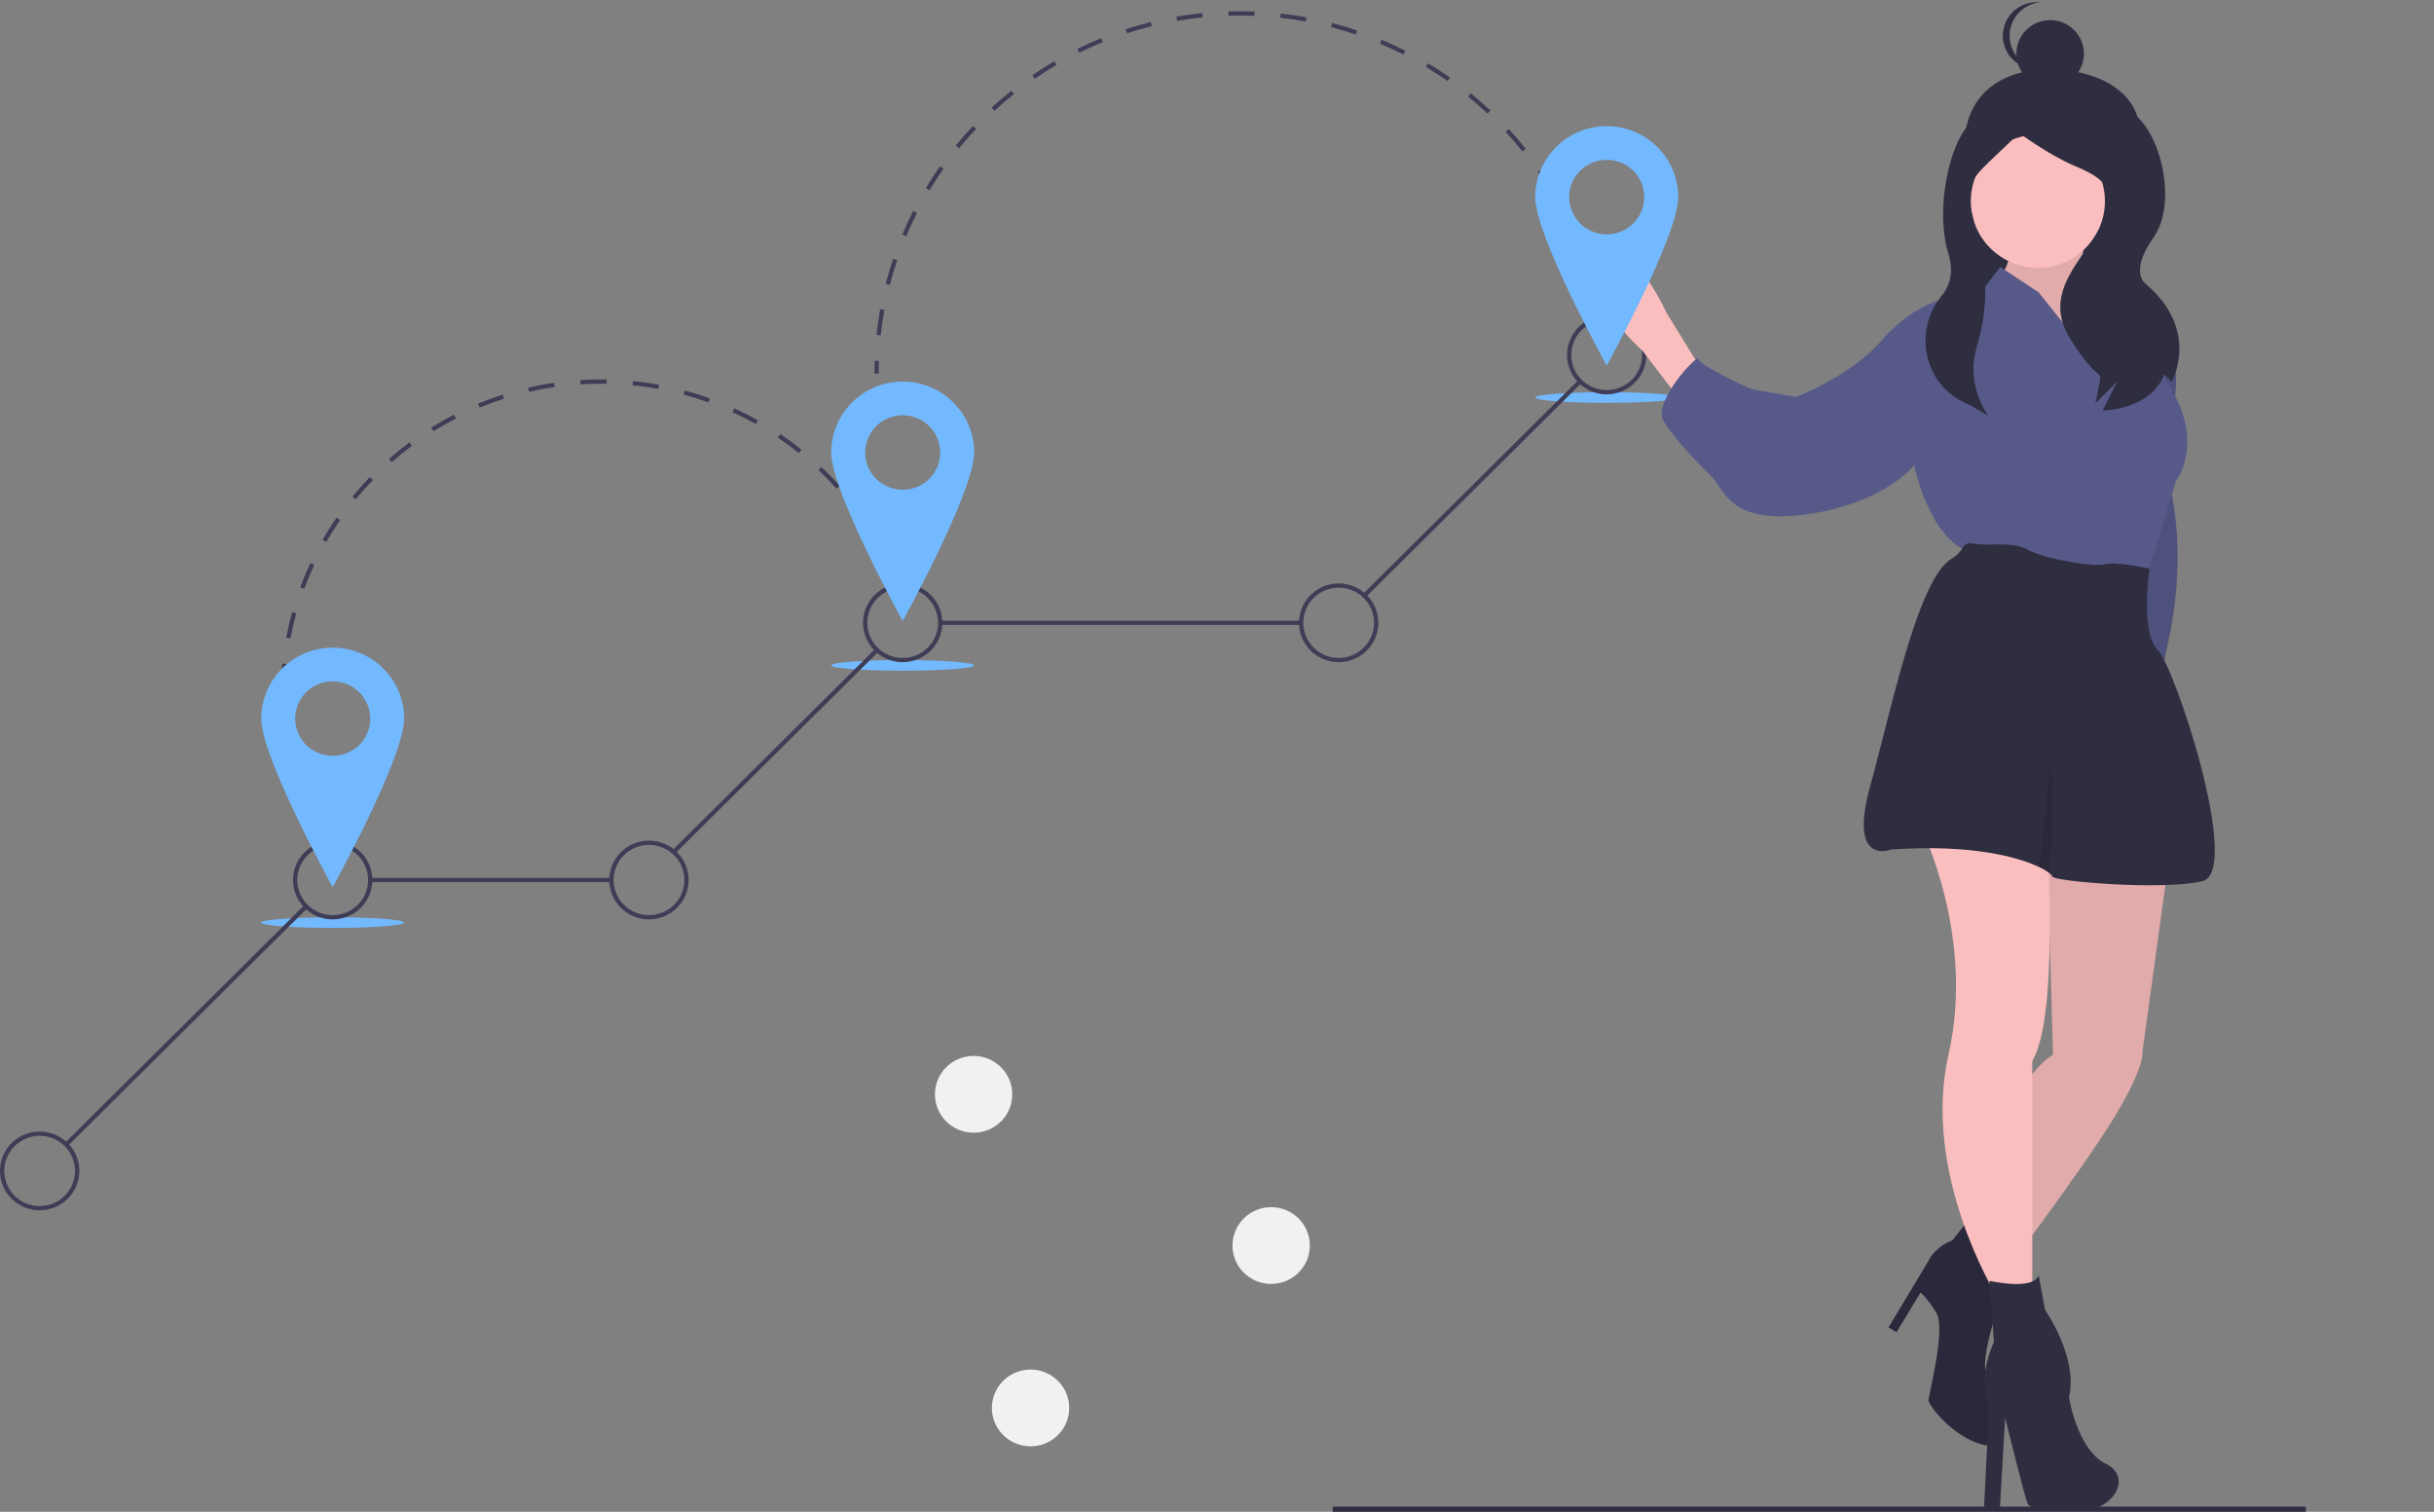 <svg width="161" height="100" viewBox="0 0 161 100" fill="none" xmlns="http://www.w3.org/2000/svg">
<rect x="0" y="0" width="161" height="100" fill="#808080" stroke="none"/>
<g clip-path="url(#clip0)">
<path d="M22.173 57.88C22.014 57.646 21.858 57.406 21.708 57.166L21.95 57.018C22.097 57.255 22.252 57.492 22.409 57.723L22.173 57.88Z" fill="#3F3D56"/>
<path d="M20.853 55.656C20.589 55.143 20.345 54.614 20.125 54.081L20.388 53.975C20.604 54.499 20.846 55.022 21.105 55.528L20.853 55.656ZM19.532 52.452C19.358 51.904 19.205 51.341 19.077 50.78L19.354 50.717C19.48 51.271 19.631 51.826 19.803 52.367L19.532 52.452ZM18.763 49.076C18.683 48.507 18.625 47.927 18.592 47.352L18.875 47.336C18.908 47.903 18.965 48.475 19.044 49.036L18.763 49.076ZM18.846 45.627L18.562 45.62C18.576 45.044 18.614 44.463 18.674 43.892L18.957 43.922C18.897 44.485 18.86 45.058 18.846 45.627ZM19.207 42.231L18.929 42.179C19.037 41.614 19.17 41.046 19.325 40.492L19.598 40.567C19.446 41.114 19.314 41.674 19.207 42.231ZM20.127 38.941L19.86 38.843C20.061 38.304 20.287 37.766 20.533 37.244L20.79 37.363C20.548 37.878 20.325 38.409 20.127 38.941ZM58.999 38.07C58.777 37.548 58.53 37.028 58.265 36.524L58.517 36.394C58.785 36.904 59.036 37.431 59.261 37.961L58.999 38.07ZM21.582 35.845L21.335 35.705C21.623 35.206 21.935 34.712 22.263 34.237L22.497 34.397C22.174 34.865 21.866 35.352 21.582 35.845ZM57.405 35.044C57.099 34.565 56.77 34.092 56.425 33.639L56.652 33.469C57.001 33.928 57.335 34.408 57.645 34.893L57.405 35.044ZM23.529 33.029L23.309 32.851C23.676 32.405 24.065 31.968 24.466 31.554L24.671 31.749C24.275 32.158 23.891 32.589 23.529 33.029ZM55.333 32.318C54.952 31.895 54.549 31.482 54.135 31.091L54.331 30.887C54.75 31.283 55.159 31.701 55.545 32.131L55.333 32.318ZM25.914 30.567L25.726 30.355C26.16 29.975 26.616 29.607 27.08 29.263L27.25 29.489C26.792 29.828 26.342 30.191 25.914 30.567ZM52.84 29.964C52.395 29.608 51.929 29.266 51.456 28.947L51.615 28.714C52.095 29.037 52.567 29.384 53.018 29.745L52.84 29.964ZM28.67 28.524L28.52 28.285C29.011 27.98 29.521 27.692 30.035 27.428L30.166 27.679C29.658 27.939 29.155 28.223 28.67 28.524ZM49.993 28.047C49.494 27.767 48.978 27.505 48.46 27.268L48.578 27.012C49.104 27.253 49.627 27.518 50.132 27.801L49.993 28.047ZM31.726 26.959L31.617 26.699C32.152 26.478 32.702 26.277 33.253 26.102L33.34 26.37C32.797 26.543 32.253 26.741 31.726 26.959ZM46.867 26.619C46.33 26.425 45.777 26.252 45.225 26.103L45.3 25.831C45.859 25.982 46.419 26.158 46.964 26.354L46.867 26.619ZM34.999 25.915L34.935 25.641C35.499 25.511 36.075 25.403 36.649 25.32L36.69 25.599C36.124 25.681 35.555 25.787 34.999 25.915V25.915ZM43.546 25.724C42.985 25.621 42.412 25.541 41.842 25.484L41.87 25.204C42.448 25.261 43.029 25.343 43.598 25.447L43.546 25.724ZM38.402 25.422L38.384 25.14C38.962 25.104 39.55 25.091 40.129 25.102L40.123 25.384C39.552 25.373 38.972 25.386 38.402 25.422Z" fill="#3F3D56"/>
<path d="M59.854 40.495C59.778 40.227 59.695 39.956 59.608 39.691L59.878 39.604C59.966 39.872 60.05 40.147 60.127 40.418L59.854 40.495Z" fill="#3F3D56"/>
<path d="M58.123 24.715H57.839C57.839 24.433 57.844 24.147 57.854 23.865L58.138 23.875C58.128 24.154 58.123 24.436 58.123 24.715Z" fill="#3F3D56"/>
<path d="M58.258 22.18L57.976 22.15C58.037 21.583 58.119 21.011 58.22 20.45L58.5 20.5C58.4 21.054 58.318 21.619 58.258 22.18ZM58.862 18.841L58.587 18.771C58.73 18.218 58.894 17.664 59.075 17.123L59.345 17.212C59.165 17.747 59.003 18.294 58.862 18.841ZM104.129 15.868C103.917 15.345 103.683 14.823 103.434 14.318L103.689 14.194C103.941 14.706 104.178 15.234 104.393 15.763L104.129 15.868ZM59.945 15.621L59.682 15.513C59.903 14.986 60.146 14.461 60.405 13.95L60.658 14.077C60.403 14.581 60.163 15.101 59.945 15.621ZM102.627 12.82C102.342 12.334 102.035 11.85 101.715 11.385L101.95 11.226C102.274 11.697 102.584 12.186 102.873 12.679L102.627 12.82ZM61.482 12.588L61.239 12.444C61.533 11.955 61.849 11.469 62.179 11.001L62.411 11.162C62.086 11.625 61.773 12.105 61.482 12.588H61.482ZM100.702 10.017C100.349 9.575 99.976 9.14 99.593 8.724L99.802 8.534C100.189 8.955 100.567 9.394 100.924 9.842L100.702 10.017ZM63.441 9.806L63.22 9.628C63.582 9.185 63.965 8.749 64.357 8.333L64.565 8.526C64.177 8.937 63.798 9.368 63.441 9.806ZM98.394 7.514C97.981 7.126 97.55 6.748 97.111 6.391L97.291 6.173C97.735 6.534 98.171 6.917 98.589 7.309L98.394 7.514ZM65.777 7.329L65.585 7.122C66.006 6.735 66.447 6.357 66.895 6.001L67.073 6.221C66.63 6.573 66.194 6.946 65.777 7.329V7.329ZM95.751 5.361C95.287 5.036 94.805 4.723 94.32 4.431L94.467 4.19C94.958 4.485 95.445 4.802 95.914 5.131L95.751 5.361ZM68.444 5.207L68.283 4.975C68.755 4.651 69.246 4.34 69.74 4.05L69.885 4.293C69.396 4.579 68.911 4.887 68.444 5.207V5.207ZM92.825 3.605C92.319 3.348 91.798 3.107 91.275 2.887L91.386 2.628C91.915 2.85 92.442 3.094 92.954 3.354L92.825 3.605ZM71.387 3.485L71.261 3.232C71.775 2.979 72.305 2.741 72.836 2.525L72.944 2.785C72.419 2.999 71.895 3.234 71.387 3.485V3.485ZM89.677 2.283C89.14 2.101 88.588 1.937 88.038 1.794L88.11 1.521C88.667 1.666 89.225 1.832 89.768 2.016L89.677 2.283ZM74.547 2.199L74.458 1.932C75.004 1.754 75.563 1.594 76.121 1.456L76.19 1.729C75.638 1.866 75.086 2.024 74.547 2.199L74.547 2.199ZM86.369 1.424C85.811 1.321 85.242 1.237 84.678 1.175L84.71 0.895C85.281 0.958 85.856 1.043 86.421 1.147L86.369 1.424ZM77.862 1.378L77.814 1.1C78.379 1.002 78.956 0.924 79.528 0.866L79.556 1.147C78.991 1.203 78.421 1.281 77.862 1.378L77.862 1.378ZM82.973 1.045C82.404 1.022 81.827 1.019 81.263 1.036L81.254 0.754C81.825 0.738 82.409 0.741 82.984 0.764L82.973 1.045Z" fill="#3F3D56"/>
<path d="M104.96 18.286C104.884 18.018 104.802 17.747 104.716 17.481L104.986 17.395C105.073 17.664 105.156 17.938 105.233 18.21L104.96 18.286Z" fill="#3F3D56"/>
<path d="M22.008 61.378C24.619 61.378 26.735 61.22 26.735 61.026C26.735 60.831 24.619 60.674 22.008 60.674C19.396 60.674 17.28 60.831 17.28 61.026C17.28 61.22 19.396 61.378 22.008 61.378Z" fill="#73B9FF"/>
<path d="M59.711 44.364C62.322 44.364 64.439 44.207 64.439 44.012C64.439 43.818 62.322 43.66 59.711 43.66C57.1 43.66 54.983 43.818 54.983 44.012C54.983 44.207 57.1 44.364 59.711 44.364Z" fill="#73B9FF"/>
<path d="M106.278 26.647C108.889 26.647 111.006 26.489 111.006 26.295C111.006 26.101 108.889 25.943 106.278 25.943C103.667 25.943 101.551 26.101 101.551 26.295C101.551 26.489 103.667 26.647 106.278 26.647Z" fill="#73B9FF"/>
<path d="M104.405 25.14L90.189 39.252L90.39 39.452L104.606 25.339L104.405 25.14Z" fill="#3F3D56"/>
<path d="M86.067 41.056H62.193V41.337H86.067V41.056Z" fill="#3F3D56"/>
<path d="M57.835 42.976L44.482 56.233L44.683 56.432L58.036 43.176L57.835 42.976Z" fill="#3F3D56"/>
<path d="M40.446 58.069H24.489V58.351H40.446V58.069Z" fill="#3F3D56"/>
<path d="M20.152 59.852L4.296 75.593L4.497 75.792L20.353 60.052L20.152 59.852Z" fill="#3F3D56"/>
<path d="M22.007 60.815C21.488 60.815 20.981 60.662 20.549 60.376C20.118 60.089 19.782 59.683 19.583 59.207C19.384 58.731 19.332 58.207 19.434 57.702C19.535 57.196 19.785 56.732 20.152 56.368C20.519 56.003 20.986 55.755 21.495 55.655C22.004 55.554 22.532 55.606 23.011 55.803C23.491 56 23.901 56.334 24.189 56.763C24.477 57.191 24.631 57.694 24.631 58.21C24.631 58.9 24.354 59.562 23.862 60.051C23.37 60.539 22.703 60.814 22.007 60.815ZM22.007 55.886C21.544 55.886 21.092 56.023 20.707 56.278C20.322 56.533 20.022 56.896 19.845 57.321C19.668 57.745 19.622 58.212 19.712 58.663C19.802 59.114 20.025 59.528 20.352 59.852C20.68 60.177 21.097 60.398 21.551 60.488C22.005 60.578 22.475 60.532 22.903 60.356C23.33 60.18 23.696 59.882 23.953 59.5C24.21 59.118 24.347 58.669 24.347 58.21C24.347 57.594 24.1 57.003 23.661 56.568C23.223 56.132 22.628 55.887 22.007 55.886Z" fill="#3F3D56"/>
<path d="M42.927 60.815C42.408 60.815 41.901 60.662 41.47 60.376C41.038 60.089 40.702 59.682 40.503 59.206C40.305 58.731 40.253 58.207 40.354 57.702C40.455 57.196 40.705 56.732 41.072 56.368C41.439 56.003 41.907 55.755 42.416 55.655C42.925 55.554 43.452 55.606 43.932 55.803C44.411 56 44.821 56.334 45.109 56.763C45.398 57.191 45.551 57.694 45.551 58.21C45.551 58.9 45.274 59.562 44.782 60.051C44.29 60.539 43.623 60.814 42.927 60.815ZM42.927 55.886C42.465 55.886 42.012 56.023 41.627 56.278C41.242 56.533 40.943 56.896 40.765 57.321C40.588 57.745 40.542 58.212 40.632 58.663C40.723 59.114 40.945 59.528 41.273 59.852C41.6 60.177 42.017 60.398 42.471 60.488C42.925 60.578 43.395 60.532 43.823 60.356C44.251 60.18 44.616 59.882 44.873 59.5C45.13 59.118 45.268 58.669 45.268 58.21C45.267 57.594 45.02 57.003 44.581 56.568C44.143 56.132 43.548 55.887 42.927 55.886Z" fill="#3F3D56"/>
<path d="M59.711 43.801C59.192 43.801 58.685 43.648 58.253 43.362C57.822 43.076 57.485 42.669 57.287 42.193C57.088 41.717 57.036 41.194 57.137 40.688C57.239 40.183 57.489 39.719 57.855 39.355C58.222 38.99 58.69 38.742 59.199 38.642C59.708 38.541 60.236 38.593 60.715 38.79C61.194 38.987 61.604 39.321 61.893 39.749C62.181 40.178 62.335 40.681 62.335 41.196C62.334 41.887 62.057 42.549 61.565 43.038C61.074 43.526 60.407 43.8 59.711 43.801ZM59.711 38.873C59.248 38.873 58.796 39.01 58.411 39.265C58.026 39.52 57.726 39.883 57.549 40.307C57.372 40.732 57.325 41.199 57.416 41.65C57.506 42.1 57.729 42.514 58.056 42.839C58.383 43.164 58.8 43.385 59.254 43.475C59.708 43.565 60.179 43.519 60.606 43.343C61.034 43.167 61.4 42.869 61.657 42.487C61.914 42.105 62.051 41.656 62.051 41.196C62.05 40.581 61.803 39.99 61.365 39.554C60.926 39.119 60.331 38.874 59.711 38.873V38.873Z" fill="#3F3D56"/>
<path d="M88.549 43.801C88.031 43.801 87.523 43.648 87.092 43.362C86.66 43.076 86.324 42.669 86.125 42.193C85.927 41.717 85.875 41.194 85.976 40.688C86.077 40.183 86.327 39.719 86.694 39.355C87.061 38.99 87.529 38.742 88.038 38.642C88.547 38.541 89.074 38.593 89.554 38.79C90.033 38.987 90.443 39.321 90.731 39.749C91.019 40.178 91.173 40.681 91.173 41.196C91.173 41.887 90.896 42.549 90.404 43.038C89.912 43.526 89.245 43.8 88.549 43.801ZM88.549 38.873C88.087 38.873 87.634 39.01 87.249 39.265C86.865 39.52 86.565 39.883 86.388 40.307C86.21 40.732 86.164 41.199 86.254 41.65C86.345 42.1 86.567 42.514 86.895 42.839C87.222 43.164 87.639 43.385 88.093 43.475C88.547 43.565 89.017 43.519 89.445 43.343C89.873 43.167 90.238 42.869 90.495 42.487C90.752 42.105 90.89 41.656 90.89 41.196C90.889 40.581 90.642 39.99 90.203 39.554C89.765 39.119 89.17 38.874 88.549 38.873V38.873Z" fill="#3F3D56"/>
<path d="M106.278 26.084C105.759 26.084 105.252 25.931 104.821 25.645C104.389 25.359 104.053 24.952 103.854 24.476C103.656 24 103.604 23.476 103.705 22.971C103.806 22.466 104.056 22.002 104.423 21.637C104.79 21.273 105.258 21.025 105.767 20.924C106.276 20.824 106.803 20.875 107.283 21.073C107.762 21.27 108.172 21.604 108.46 22.032C108.749 22.46 108.902 22.964 108.902 23.479C108.902 24.17 108.625 24.832 108.133 25.32C107.641 25.808 106.974 26.083 106.278 26.084ZM106.278 21.156C105.816 21.156 105.363 21.292 104.978 21.547C104.594 21.803 104.294 22.166 104.116 22.59C103.939 23.015 103.893 23.482 103.983 23.932C104.074 24.383 104.297 24.797 104.624 25.122C104.951 25.447 105.368 25.668 105.822 25.758C106.276 25.847 106.746 25.801 107.174 25.625C107.602 25.45 107.967 25.152 108.224 24.77C108.481 24.388 108.619 23.939 108.619 23.479C108.618 22.863 108.371 22.273 107.932 21.837C107.494 21.402 106.899 21.157 106.278 21.156V21.156Z" fill="#3F3D56"/>
<path d="M2.624 80.057C2.105 80.057 1.598 79.904 1.166 79.618C0.735 79.332 0.398 78.925 0.2 78.449C0.001 77.973 -0.051 77.45 0.05 76.944C0.152 76.439 0.402 75.975 0.769 75.61C1.135 75.246 1.603 74.998 2.112 74.897C2.621 74.797 3.149 74.849 3.628 75.046C4.108 75.243 4.517 75.577 4.806 76.005C5.094 76.433 5.248 76.937 5.248 77.452C5.247 78.143 4.97 78.805 4.479 79.293C3.987 79.782 3.32 80.056 2.624 80.057ZM2.624 75.129C2.161 75.129 1.709 75.265 1.324 75.521C0.939 75.776 0.639 76.139 0.462 76.563C0.285 76.988 0.239 77.455 0.329 77.906C0.419 78.356 0.642 78.77 0.969 79.095C1.296 79.42 1.713 79.641 2.167 79.731C2.621 79.82 3.092 79.775 3.519 79.599C3.947 79.423 4.313 79.125 4.57 78.743C4.827 78.361 4.964 77.912 4.964 77.452C4.963 76.836 4.717 76.246 4.278 75.81C3.839 75.375 3.244 75.13 2.624 75.129Z" fill="#3F3D56"/>
<path d="M22.008 42.839C21.387 42.839 20.772 42.96 20.198 43.196C19.625 43.432 19.104 43.778 18.665 44.214C18.226 44.65 17.877 45.167 17.64 45.736C17.402 46.306 17.28 46.916 17.28 47.532C17.28 50.124 22.008 58.679 22.008 58.679C22.008 58.679 26.735 50.124 26.735 47.532C26.735 46.916 26.613 46.306 26.375 45.736C26.138 45.167 25.789 44.65 25.35 44.214C24.911 43.778 24.39 43.432 23.817 43.196C23.243 42.96 22.628 42.839 22.008 42.839ZM22.008 49.996C21.517 49.996 21.037 49.852 20.628 49.581C20.22 49.31 19.902 48.925 19.714 48.475C19.526 48.025 19.477 47.53 19.573 47.052C19.669 46.574 19.905 46.135 20.252 45.79C20.599 45.446 21.042 45.211 21.523 45.116C22.005 45.021 22.504 45.069 22.957 45.256C23.411 45.442 23.799 45.758 24.071 46.163C24.344 46.569 24.489 47.045 24.489 47.532C24.489 48.186 24.228 48.813 23.762 49.275C23.297 49.737 22.666 49.996 22.008 49.996Z" fill="#73B9FF"/>
<path d="M59.711 25.239C58.457 25.239 57.255 25.734 56.368 26.614C55.481 27.494 54.983 28.688 54.983 29.932C54.983 32.525 59.711 41.079 59.711 41.079C59.711 41.079 64.439 32.525 64.439 29.932C64.439 29.316 64.316 28.706 64.079 28.136C63.841 27.567 63.493 27.05 63.054 26.614C62.615 26.178 62.094 25.832 61.52 25.596C60.946 25.36 60.332 25.239 59.711 25.239ZM59.711 32.396C59.22 32.396 58.74 32.252 58.332 31.981C57.924 31.71 57.606 31.326 57.418 30.875C57.23 30.425 57.181 29.93 57.276 29.452C57.372 28.974 57.609 28.535 57.956 28.19C58.303 27.846 58.745 27.611 59.227 27.516C59.708 27.421 60.207 27.47 60.661 27.656C61.114 27.843 61.502 28.158 61.775 28.564C62.047 28.969 62.193 29.445 62.193 29.932C62.193 30.586 61.931 31.213 61.466 31.675C61 32.137 60.369 32.396 59.711 32.396Z" fill="#73B9FF"/>
<path d="M152.522 99.656H88.157V100H152.522V99.656Z" fill="#2F2E41"/>
<path d="M141.271 10.205C140.271 13.146 138.736 15.826 135.609 15.826C132.482 15.826 130.123 13.304 129.947 10.205C129.722 6.244 132.41 4.567 135.609 4.584C139.389 4.603 142.459 6.714 141.271 10.205Z" fill="#2F2E41"/>
<path d="M141.122 9.761H129.947V23.813H141.122V9.761Z" fill="#2F2E41"/>
<path d="M141.45 20.23H142.401C142.401 20.23 144.724 23.166 143.668 27.15C142.612 31.134 143.457 31.868 143.457 31.868C143.457 31.868 144.832 36.182 143.353 42.683C141.875 49.183 144.724 50.95 144.724 50.95L142.084 45.708L140.605 31.868L141.45 20.23Z" fill="#575A89"/>
<path opacity="0.1" d="M141.45 20.575H142.401C142.401 20.575 144.724 23.511 143.668 27.495C142.612 31.479 143.457 32.213 143.457 32.213C143.457 32.213 144.832 36.527 143.353 43.028C141.875 49.528 144.724 51.295 144.724 51.295L142.084 46.053L140.605 32.213L141.45 20.575Z" fill="black"/>
<path d="M138.123 15.145C138.123 15.145 137.279 18.5 137.701 18.5C138.123 18.5 139.602 20.282 139.602 20.282L140.553 23.742L139.813 26.259L137.279 25.735L134.11 22.275L133.16 21.331L132.315 18.29C132.315 18.29 133.371 17.032 132.632 15.984C131.892 14.935 138.123 15.145 138.123 15.145Z" fill="#FBBEBE"/>
<path opacity="0.1" d="M138.123 15.145C138.123 15.145 137.279 18.5 137.701 18.5C138.123 18.5 139.602 20.282 139.602 20.282L140.553 23.742L139.813 26.259L137.279 25.735L134.11 22.275L133.16 21.331L132.315 18.29C132.315 18.29 133.371 17.032 132.632 15.984C131.892 14.935 138.123 15.145 138.123 15.145Z" fill="black"/>
<path d="M112.565 24.476L110.242 20.702C110.242 20.702 107.734 15.193 105.938 17.185C104.143 19.177 108.657 23.218 108.657 23.218L110.981 26.259L112.565 24.476Z" fill="#FBBEBE"/>
<path d="M143.404 57.293L141.714 69.56C141.714 69.56 141.926 70.504 139.813 73.964C137.701 77.424 131.998 84.972 131.998 84.972L130.308 81.827C130.308 81.827 132.315 71.867 135.8 69.77L135.378 54.672L143.404 57.293Z" fill="#FBBEBE"/>
<path opacity="0.1" d="M143.404 57.293L141.714 69.56C141.714 69.56 141.926 70.504 139.813 73.964C137.701 77.424 131.998 84.972 131.998 84.972L130.308 81.827C130.308 81.827 132.315 71.867 135.8 69.77L135.378 54.672L143.404 57.293Z" fill="black"/>
<path d="M130.308 80.569L132.632 84.972C132.632 84.972 130.731 90.32 131.47 90.844C132.209 91.368 133.16 96.086 131.153 95.562C129.146 95.038 127.562 92.941 127.562 92.626C127.562 92.312 128.724 87.908 128.09 86.86C127.457 85.811 127.034 85.497 127.034 85.497L125.45 88.118L124.922 87.803L127.562 83.4C127.562 83.4 127.879 82.561 129.146 82.037L130.308 80.569Z" fill="#2F2E41"/>
<path opacity="0.1" d="M130.308 80.569L132.632 84.972C132.632 84.972 130.731 90.32 131.47 90.844C132.209 91.368 133.16 96.086 131.153 95.562C129.146 95.038 127.562 92.941 127.562 92.626C127.562 92.312 128.724 87.908 128.09 86.86C127.457 85.811 127.034 85.497 127.034 85.497L125.45 88.118L124.922 87.803L127.562 83.4C127.562 83.4 127.879 82.561 129.146 82.037L130.308 80.569Z" fill="black"/>
<path d="M135.402 55.553C135.402 55.553 136.223 67.149 134.427 70.189V85.287L131.998 85.602C131.998 85.602 127.093 77.608 128.888 69.745C130.683 61.882 127.034 54.672 127.034 54.672L135.402 55.553Z" fill="#FBBEBE"/>
<path d="M134.797 17.714C137.247 17.714 139.233 15.742 139.233 13.31C139.233 10.878 137.247 8.907 134.797 8.907C132.347 8.907 130.361 10.878 130.361 13.31C130.361 15.742 132.347 17.714 134.797 17.714Z" fill="#FBBEBE"/>
<path d="M139.285 24.896L134.85 19.339L132.315 17.661L131.259 19.024L128.302 19.863C128.302 19.863 126.4 20.282 124.394 22.589C122.387 24.896 118.796 26.259 118.796 26.259L115.839 25.735C115.839 25.735 112.354 24.162 112.354 23.742C112.354 23.323 109.291 26.573 110.03 27.831C110.77 29.09 112.354 30.662 113.199 31.501C114.044 32.34 114.361 34.751 119.536 34.017C124.711 33.283 126.612 30.767 126.612 30.767C126.612 30.767 127.562 35.59 130.308 36.534C133.054 37.477 142.031 38.106 142.031 38.106L143.932 31.816C143.932 31.816 146.045 29.09 143.193 25.105C143.193 25.105 143.138 22.877 142.832 21.395C142.712 20.818 142.555 20.354 142.348 20.178C141.609 19.549 137.701 18.5 137.701 18.5C137.701 18.5 138.335 20.597 138.652 20.702C138.968 20.807 139.708 24.372 139.285 24.896Z" fill="#575A89"/>
<path d="M125.08 56.192C130.399 55.825 133.496 56.69 134.877 57.35C135.134 57.465 135.376 57.611 135.597 57.784C135.699 57.869 135.747 57.935 135.747 57.975C135.747 58.289 143.035 58.918 145.675 58.289C148.315 57.66 143.879 44.135 142.718 42.982C141.556 41.828 142.182 37.607 142.182 37.607C142.182 37.607 139.866 37.11 139.232 37.32C138.599 37.53 135.325 37.005 134.163 36.376C133.001 35.747 131.523 36.167 130.572 35.957C130.148 35.864 129.933 36.021 129.826 36.224C129.66 36.529 129.41 36.781 129.104 36.949C126.862 38.231 125.062 47.097 123.707 51.998C122.229 57.346 125.08 56.192 125.08 56.192Z" fill="#2F2E41"/>
<path d="M134.85 84.343L135.272 86.65C135.272 86.65 137.49 89.795 136.856 92.416C136.856 92.416 137.384 95.876 139.285 96.82C141.186 97.764 139.602 99.965 137.807 99.861C136.011 99.756 134.321 99.965 134.11 99.441C133.899 98.917 132.632 93.779 132.632 93.779L132.285 99.791L131.229 99.896L131.575 92.941C131.575 92.941 130.731 91.368 131.892 88.747L131.599 84.723C131.599 84.723 134.533 85.392 134.85 84.343Z" fill="#2F2E41"/>
<path opacity="0.1" d="M134.877 57.35C135.134 57.465 135.376 57.611 135.597 57.784C135.653 56.793 135.976 50.801 135.589 50.898L134.877 57.35Z" fill="black"/>
<path d="M132.96 7.246C132.96 7.246 132.911 6.975 130.99 7.69C129.069 8.405 127.917 13.684 128.878 16.783C129.265 18.032 128.95 18.932 128.436 19.562C126.507 21.927 127.266 25.478 130.076 26.694C130.155 26.729 130.236 26.763 130.319 26.796L131.519 27.511C131.519 27.511 129.989 25.512 130.755 22.954C131.42 20.775 131.502 18.461 130.993 16.241C130.905 15.866 130.805 15.48 130.692 15.086C129.731 11.748 130.199 12.134 133.561 8.796C133.561 8.796 135.482 10.226 137.163 10.942C138.844 11.657 140.285 12.372 139.084 14.756C137.884 17.14 135.002 19.286 136.923 22.386C138.844 25.485 139.084 24.293 138.844 25.485L138.604 26.677L140.045 25.246L139.084 27.154C139.084 27.154 142.207 27.154 143.167 24.77L143.647 25.246C143.647 25.246 145.569 21.909 141.966 18.809C141.966 18.809 140.766 18.094 142.447 15.71C144.128 13.326 142.837 8.2 140.675 7.246C138.514 6.293 132.96 7.246 132.96 7.246Z" fill="#2F2E41"/>
<path d="M135.609 5.767C136.843 5.767 137.844 4.774 137.844 3.548C137.844 2.323 136.843 1.33 135.609 1.33C134.375 1.33 133.374 2.323 133.374 3.548C133.374 4.774 134.375 5.767 135.609 5.767Z" fill="#2F2E41"/>
<path d="M132.927 2.365C132.927 1.815 133.133 1.285 133.505 0.877C133.876 0.469 134.387 0.212 134.939 0.157C134.865 0.15 134.79 0.146 134.715 0.146C134.122 0.146 133.554 0.38 133.135 0.796C132.715 1.212 132.48 1.777 132.48 2.365C132.48 2.954 132.715 3.518 133.135 3.934C133.554 4.35 134.122 4.584 134.715 4.584C134.79 4.584 134.865 4.58 134.939 4.573C134.387 4.518 133.876 4.261 133.505 3.853C133.133 3.445 132.927 2.915 132.927 2.365Z" fill="#2F2E41"/>
<path d="M106.278 8.343C105.658 8.343 105.043 8.465 104.469 8.7C103.896 8.936 103.374 9.282 102.935 9.718C102.496 10.154 102.148 10.671 101.911 11.24C101.673 11.81 101.551 12.42 101.551 13.037C101.551 15.629 106.278 24.183 106.278 24.183C106.278 24.183 111.006 15.629 111.006 13.037C111.006 12.42 110.884 11.81 110.646 11.24C110.409 10.671 110.06 10.154 109.621 9.718C109.182 9.282 108.661 8.936 108.088 8.7C107.514 8.465 106.899 8.343 106.278 8.343ZM106.278 15.501C105.788 15.501 105.308 15.356 104.9 15.085C104.491 14.815 104.173 14.43 103.985 13.979C103.798 13.529 103.748 13.034 103.844 12.556C103.94 12.078 104.176 11.639 104.523 11.294C104.871 10.95 105.313 10.715 105.794 10.62C106.276 10.525 106.775 10.573 107.228 10.76C107.682 10.947 108.069 11.262 108.342 11.668C108.615 12.073 108.76 12.549 108.76 13.037C108.76 13.69 108.499 14.317 108.034 14.779C107.568 15.241 106.937 15.501 106.278 15.501Z" fill="#73B9FF"/>
<path d="M68.167 95.67C69.58 95.67 70.725 94.533 70.725 93.13C70.725 91.728 69.58 90.591 68.167 90.591C66.754 90.591 65.609 91.728 65.609 93.13C65.609 94.533 66.754 95.67 68.167 95.67Z" fill="#F1F1F1"/>
<path d="M84.083 84.928C85.495 84.928 86.641 83.791 86.641 82.388C86.641 80.986 85.495 79.849 84.083 79.849C82.67 79.849 81.524 80.986 81.524 82.388C81.524 83.791 82.67 84.928 84.083 84.928Z" fill="#F1F1F1"/>
<path d="M64.4 74.926C65.813 74.926 66.958 73.789 66.958 72.386C66.958 70.984 65.813 69.847 64.4 69.847C62.987 69.847 61.842 70.984 61.842 72.386C61.842 73.789 62.987 74.926 64.4 74.926Z" fill="#F1F1F1"/>
</g>
<defs>
<clipPath id="clip0">
<rect width="161" height="100" fill="white"/>
</clipPath>
</defs>
</svg>
